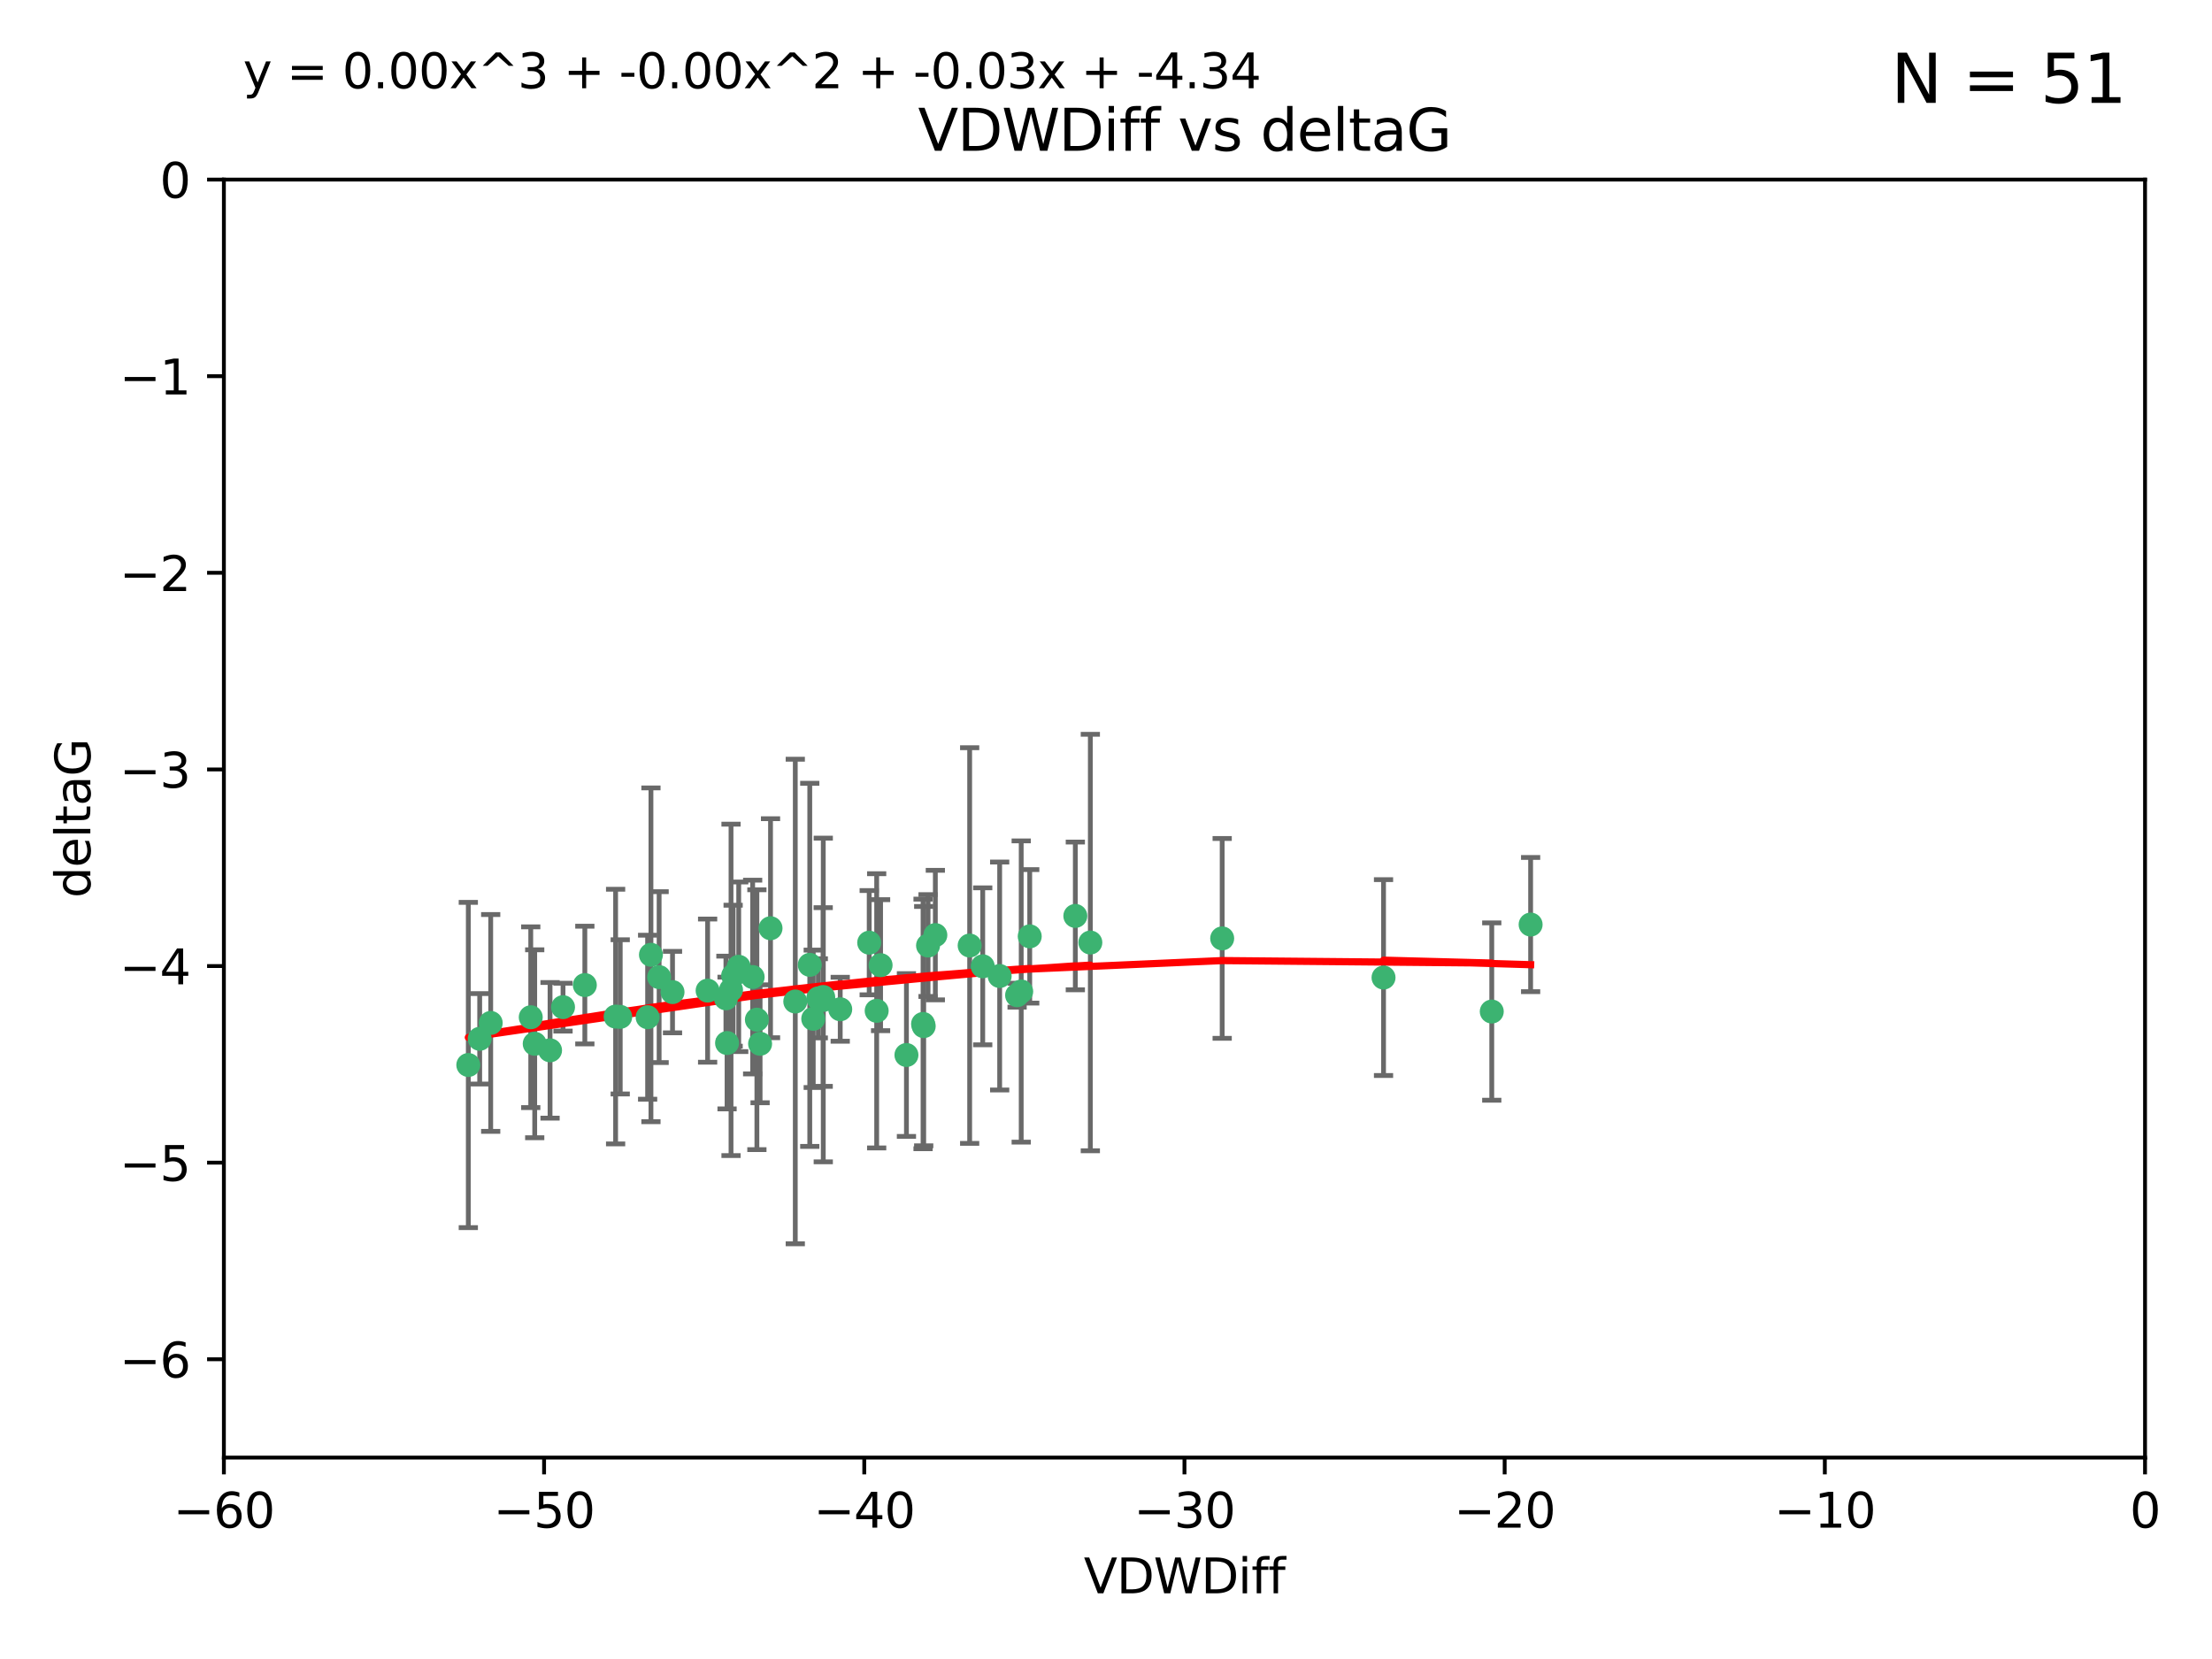 <?xml version="1.0" encoding="utf-8" standalone="no"?>
<!DOCTYPE svg PUBLIC "-//W3C//DTD SVG 1.1//EN"
  "http://www.w3.org/Graphics/SVG/1.1/DTD/svg11.dtd">
<svg xmlns:xlink="http://www.w3.org/1999/xlink" width="460.8pt" height="345.6pt" viewBox="0 0 460.8 345.6" xmlns="http://www.w3.org/2000/svg" version="1.1">
 <defs>
  <style type="text/css">*{stroke-linejoin: round; stroke-linecap: butt}</style>
 </defs>
 <g id="figure_1">
  <g id="patch_1">
   <path d="M 0 345.6 
L 460.8 345.6 
L 460.8 0 
L 0 0 
z
" style="fill: #ffffff"/>
  </g>
  <g id="axes_1">
   <g id="patch_2">
    <path d="M 46.64 303.64 
L 446.85 303.64 
L 446.85 37.411 
L 46.64 37.411 
z
" style="fill: #ffffff"/>
   </g>
   <g id="PathCollection_1">
    <defs>
     <path id="mfa8d3950be" d="M 0 1.118 
C 0.297 1.118 0.581 1 0.791 0.791 
C 1 0.581 1.118 0.297 1.118 0 
C 1.118 -0.297 1 -0.581 0.791 -0.791 
C 0.581 -1 0.297 -1.118 0 -1.118 
C -0.297 -1.118 -0.581 -1 -0.791 -0.791 
C -1 -0.581 -1.118 -0.297 -1.118 0 
C -1.118 0.297 -1 0.581 -0.791 0.791 
C -0.581 1 -0.297 1.118 0 1.118 
z
" style="stroke: #3cb371"/>
    </defs>
    <g clip-path="url(#p6a296a31dc)">
     <use xlink:href="#mfa8d3950be" x="151.221" y="207.972" style="fill: #3cb371; stroke: #3cb371"/>
     <use xlink:href="#mfa8d3950be" x="111.391" y="217.436" style="fill: #3cb371; stroke: #3cb371"/>
     <use xlink:href="#mfa8d3950be" x="128.243" y="211.772" style="fill: #3cb371; stroke: #3cb371"/>
     <use xlink:href="#mfa8d3950be" x="153.89" y="201.399" style="fill: #3cb371; stroke: #3cb371"/>
     <use xlink:href="#mfa8d3950be" x="147.41" y="206.364" style="fill: #3cb371; stroke: #3cb371"/>
     <use xlink:href="#mfa8d3950be" x="102.222" y="213.097" style="fill: #3cb371; stroke: #3cb371"/>
     <use xlink:href="#mfa8d3950be" x="170.466" y="207.972" style="fill: #3cb371; stroke: #3cb371"/>
     <use xlink:href="#mfa8d3950be" x="97.557" y="221.858" style="fill: #3cb371; stroke: #3cb371"/>
     <use xlink:href="#mfa8d3950be" x="99.927" y="216.404" style="fill: #3cb371; stroke: #3cb371"/>
     <use xlink:href="#mfa8d3950be" x="152.724" y="203.252" style="fill: #3cb371; stroke: #3cb371"/>
     <use xlink:href="#mfa8d3950be" x="151.46" y="217.281" style="fill: #3cb371; stroke: #3cb371"/>
     <use xlink:href="#mfa8d3950be" x="129.205" y="211.828" style="fill: #3cb371; stroke: #3cb371"/>
     <use xlink:href="#mfa8d3950be" x="114.586" y="218.801" style="fill: #3cb371; stroke: #3cb371"/>
     <use xlink:href="#mfa8d3950be" x="160.515" y="193.367" style="fill: #3cb371; stroke: #3cb371"/>
     <use xlink:href="#mfa8d3950be" x="181.071" y="196.378" style="fill: #3cb371; stroke: #3cb371"/>
     <use xlink:href="#mfa8d3950be" x="165.672" y="208.632" style="fill: #3cb371; stroke: #3cb371"/>
     <use xlink:href="#mfa8d3950be" x="140.098" y="206.672" style="fill: #3cb371; stroke: #3cb371"/>
     <use xlink:href="#mfa8d3950be" x="135.605" y="198.902" style="fill: #3cb371; stroke: #3cb371"/>
     <use xlink:href="#mfa8d3950be" x="110.566" y="211.907" style="fill: #3cb371; stroke: #3cb371"/>
     <use xlink:href="#mfa8d3950be" x="171.486" y="207.693" style="fill: #3cb371; stroke: #3cb371"/>
     <use xlink:href="#mfa8d3950be" x="192.29" y="213.307" style="fill: #3cb371; stroke: #3cb371"/>
     <use xlink:href="#mfa8d3950be" x="134.911" y="211.905" style="fill: #3cb371; stroke: #3cb371"/>
     <use xlink:href="#mfa8d3950be" x="182.627" y="210.572" style="fill: #3cb371; stroke: #3cb371"/>
     <use xlink:href="#mfa8d3950be" x="156.79" y="203.534" style="fill: #3cb371; stroke: #3cb371"/>
     <use xlink:href="#mfa8d3950be" x="171.502" y="208.315" style="fill: #3cb371; stroke: #3cb371"/>
     <use xlink:href="#mfa8d3950be" x="168.689" y="200.996" style="fill: #3cb371; stroke: #3cb371"/>
     <use xlink:href="#mfa8d3950be" x="175.035" y="210.246" style="fill: #3cb371; stroke: #3cb371"/>
     <use xlink:href="#mfa8d3950be" x="121.832" y="205.208" style="fill: #3cb371; stroke: #3cb371"/>
     <use xlink:href="#mfa8d3950be" x="169.413" y="212.234" style="fill: #3cb371; stroke: #3cb371"/>
     <use xlink:href="#mfa8d3950be" x="157.674" y="212.42" style="fill: #3cb371; stroke: #3cb371"/>
     <use xlink:href="#mfa8d3950be" x="117.288" y="209.81" style="fill: #3cb371; stroke: #3cb371"/>
     <use xlink:href="#mfa8d3950be" x="137.308" y="203.551" style="fill: #3cb371; stroke: #3cb371"/>
     <use xlink:href="#mfa8d3950be" x="158.341" y="217.439" style="fill: #3cb371; stroke: #3cb371"/>
     <use xlink:href="#mfa8d3950be" x="214.511" y="195.061" style="fill: #3cb371; stroke: #3cb371"/>
     <use xlink:href="#mfa8d3950be" x="212.736" y="206.547" style="fill: #3cb371; stroke: #3cb371"/>
     <use xlink:href="#mfa8d3950be" x="192.425" y="213.762" style="fill: #3cb371; stroke: #3cb371"/>
     <use xlink:href="#mfa8d3950be" x="211.88" y="207.32" style="fill: #3cb371; stroke: #3cb371"/>
     <use xlink:href="#mfa8d3950be" x="152.286" y="206.209" style="fill: #3cb371; stroke: #3cb371"/>
     <use xlink:href="#mfa8d3950be" x="188.828" y="219.778" style="fill: #3cb371; stroke: #3cb371"/>
     <use xlink:href="#mfa8d3950be" x="224.011" y="190.805" style="fill: #3cb371; stroke: #3cb371"/>
     <use xlink:href="#mfa8d3950be" x="193.329" y="196.974" style="fill: #3cb371; stroke: #3cb371"/>
     <use xlink:href="#mfa8d3950be" x="204.72" y="201.301" style="fill: #3cb371; stroke: #3cb371"/>
     <use xlink:href="#mfa8d3950be" x="183.443" y="201.063" style="fill: #3cb371; stroke: #3cb371"/>
     <use xlink:href="#mfa8d3950be" x="201.998" y="196.973" style="fill: #3cb371; stroke: #3cb371"/>
     <use xlink:href="#mfa8d3950be" x="227.137" y="196.347" style="fill: #3cb371; stroke: #3cb371"/>
     <use xlink:href="#mfa8d3950be" x="194.849" y="194.795" style="fill: #3cb371; stroke: #3cb371"/>
     <use xlink:href="#mfa8d3950be" x="208.249" y="203.323" style="fill: #3cb371; stroke: #3cb371"/>
     <use xlink:href="#mfa8d3950be" x="254.602" y="195.485" style="fill: #3cb371; stroke: #3cb371"/>
     <use xlink:href="#mfa8d3950be" x="310.762" y="210.723" style="fill: #3cb371; stroke: #3cb371"/>
     <use xlink:href="#mfa8d3950be" x="288.215" y="203.645" style="fill: #3cb371; stroke: #3cb371"/>
     <use xlink:href="#mfa8d3950be" x="318.857" y="192.602" style="fill: #3cb371; stroke: #3cb371"/>
    </g>
   </g>
   <g id="matplotlib.axis_1">
    <g id="xtick_1">
     <g id="line2d_1">
      <defs>
       <path id="mbd0f157f47" d="M 0 0 
L 0 3.5 
" style="stroke: #000000; stroke-width: 0.8"/>
      </defs>
      <g>
       <use xlink:href="#mbd0f157f47" x="46.64" y="303.64" style="stroke: #000000; stroke-width: 0.8"/>
      </g>
     </g>
     <g id="text_1">
      <!-- −60 -->
      <g transform="translate(36.088 318.238)scale(0.1 -0.1)">
       <defs>
        <path id="DejaVuSans-2212" d="M 678 2272 
L 4684 2272 
L 4684 1741 
L 678 1741 
L 678 2272 
z
" transform="scale(0.016)"/>
        <path id="DejaVuSans-36" d="M 2113 2584 
Q 1688 2584 1439 2293 
Q 1191 2003 1191 1497 
Q 1191 994 1439 701 
Q 1688 409 2113 409 
Q 2538 409 2786 701 
Q 3034 994 3034 1497 
Q 3034 2003 2786 2293 
Q 2538 2584 2113 2584 
z
M 3366 4563 
L 3366 3988 
Q 3128 4100 2886 4159 
Q 2644 4219 2406 4219 
Q 1781 4219 1451 3797 
Q 1122 3375 1075 2522 
Q 1259 2794 1537 2939 
Q 1816 3084 2150 3084 
Q 2853 3084 3261 2657 
Q 3669 2231 3669 1497 
Q 3669 778 3244 343 
Q 2819 -91 2113 -91 
Q 1303 -91 875 529 
Q 447 1150 447 2328 
Q 447 3434 972 4092 
Q 1497 4750 2381 4750 
Q 2619 4750 2861 4703 
Q 3103 4656 3366 4563 
z
" transform="scale(0.016)"/>
        <path id="DejaVuSans-30" d="M 2034 4250 
Q 1547 4250 1301 3770 
Q 1056 3291 1056 2328 
Q 1056 1369 1301 889 
Q 1547 409 2034 409 
Q 2525 409 2770 889 
Q 3016 1369 3016 2328 
Q 3016 3291 2770 3770 
Q 2525 4250 2034 4250 
z
M 2034 4750 
Q 2819 4750 3233 4129 
Q 3647 3509 3647 2328 
Q 3647 1150 3233 529 
Q 2819 -91 2034 -91 
Q 1250 -91 836 529 
Q 422 1150 422 2328 
Q 422 3509 836 4129 
Q 1250 4750 2034 4750 
z
" transform="scale(0.016)"/>
       </defs>
       <use xlink:href="#DejaVuSans-2212"/>
       <use xlink:href="#DejaVuSans-36" x="83.789"/>
       <use xlink:href="#DejaVuSans-30" x="147.412"/>
      </g>
     </g>
    </g>
    <g id="xtick_2">
     <g id="line2d_2">
      <g>
       <use xlink:href="#mbd0f157f47" x="113.342" y="303.64" style="stroke: #000000; stroke-width: 0.8"/>
      </g>
     </g>
     <g id="text_2">
      <!-- −50 -->
      <g transform="translate(102.789 318.238)scale(0.1 -0.1)">
       <defs>
        <path id="DejaVuSans-35" d="M 691 4666 
L 3169 4666 
L 3169 4134 
L 1269 4134 
L 1269 2991 
Q 1406 3038 1543 3061 
Q 1681 3084 1819 3084 
Q 2600 3084 3056 2656 
Q 3513 2228 3513 1497 
Q 3513 744 3044 326 
Q 2575 -91 1722 -91 
Q 1428 -91 1123 -41 
Q 819 9 494 109 
L 494 744 
Q 775 591 1075 516 
Q 1375 441 1709 441 
Q 2250 441 2565 725 
Q 2881 1009 2881 1497 
Q 2881 1984 2565 2268 
Q 2250 2553 1709 2553 
Q 1456 2553 1204 2497 
Q 953 2441 691 2322 
L 691 4666 
z
" transform="scale(0.016)"/>
       </defs>
       <use xlink:href="#DejaVuSans-2212"/>
       <use xlink:href="#DejaVuSans-35" x="83.789"/>
       <use xlink:href="#DejaVuSans-30" x="147.412"/>
      </g>
     </g>
    </g>
    <g id="xtick_3">
     <g id="line2d_3">
      <g>
       <use xlink:href="#mbd0f157f47" x="180.043" y="303.64" style="stroke: #000000; stroke-width: 0.8"/>
      </g>
     </g>
     <g id="text_3">
      <!-- −40 -->
      <g transform="translate(169.491 318.238)scale(0.1 -0.1)">
       <defs>
        <path id="DejaVuSans-34" d="M 2419 4116 
L 825 1625 
L 2419 1625 
L 2419 4116 
z
M 2253 4666 
L 3047 4666 
L 3047 1625 
L 3713 1625 
L 3713 1100 
L 3047 1100 
L 3047 0 
L 2419 0 
L 2419 1100 
L 313 1100 
L 313 1709 
L 2253 4666 
z
" transform="scale(0.016)"/>
       </defs>
       <use xlink:href="#DejaVuSans-2212"/>
       <use xlink:href="#DejaVuSans-34" x="83.789"/>
       <use xlink:href="#DejaVuSans-30" x="147.412"/>
      </g>
     </g>
    </g>
    <g id="xtick_4">
     <g id="line2d_4">
      <g>
       <use xlink:href="#mbd0f157f47" x="246.745" y="303.64" style="stroke: #000000; stroke-width: 0.8"/>
      </g>
     </g>
     <g id="text_4">
      <!-- −30 -->
      <g transform="translate(236.193 318.238)scale(0.1 -0.1)">
       <defs>
        <path id="DejaVuSans-33" d="M 2597 2516 
Q 3050 2419 3304 2112 
Q 3559 1806 3559 1356 
Q 3559 666 3084 287 
Q 2609 -91 1734 -91 
Q 1441 -91 1130 -33 
Q 819 25 488 141 
L 488 750 
Q 750 597 1062 519 
Q 1375 441 1716 441 
Q 2309 441 2620 675 
Q 2931 909 2931 1356 
Q 2931 1769 2642 2001 
Q 2353 2234 1838 2234 
L 1294 2234 
L 1294 2753 
L 1863 2753 
Q 2328 2753 2575 2939 
Q 2822 3125 2822 3475 
Q 2822 3834 2567 4026 
Q 2313 4219 1838 4219 
Q 1578 4219 1281 4162 
Q 984 4106 628 3988 
L 628 4550 
Q 988 4650 1302 4700 
Q 1616 4750 1894 4750 
Q 2613 4750 3031 4423 
Q 3450 4097 3450 3541 
Q 3450 3153 3228 2886 
Q 3006 2619 2597 2516 
z
" transform="scale(0.016)"/>
       </defs>
       <use xlink:href="#DejaVuSans-2212"/>
       <use xlink:href="#DejaVuSans-33" x="83.789"/>
       <use xlink:href="#DejaVuSans-30" x="147.412"/>
      </g>
     </g>
    </g>
    <g id="xtick_5">
     <g id="line2d_5">
      <g>
       <use xlink:href="#mbd0f157f47" x="313.447" y="303.64" style="stroke: #000000; stroke-width: 0.8"/>
      </g>
     </g>
     <g id="text_5">
      <!-- −20 -->
      <g transform="translate(302.894 318.238)scale(0.1 -0.1)">
       <defs>
        <path id="DejaVuSans-32" d="M 1228 531 
L 3431 531 
L 3431 0 
L 469 0 
L 469 531 
Q 828 903 1448 1529 
Q 2069 2156 2228 2338 
Q 2531 2678 2651 2914 
Q 2772 3150 2772 3378 
Q 2772 3750 2511 3984 
Q 2250 4219 1831 4219 
Q 1534 4219 1204 4116 
Q 875 4013 500 3803 
L 500 4441 
Q 881 4594 1212 4672 
Q 1544 4750 1819 4750 
Q 2544 4750 2975 4387 
Q 3406 4025 3406 3419 
Q 3406 3131 3298 2873 
Q 3191 2616 2906 2266 
Q 2828 2175 2409 1742 
Q 1991 1309 1228 531 
z
" transform="scale(0.016)"/>
       </defs>
       <use xlink:href="#DejaVuSans-2212"/>
       <use xlink:href="#DejaVuSans-32" x="83.789"/>
       <use xlink:href="#DejaVuSans-30" x="147.412"/>
      </g>
     </g>
    </g>
    <g id="xtick_6">
     <g id="line2d_6">
      <g>
       <use xlink:href="#mbd0f157f47" x="380.148" y="303.64" style="stroke: #000000; stroke-width: 0.8"/>
      </g>
     </g>
     <g id="text_6">
      <!-- −10 -->
      <g transform="translate(369.596 318.238)scale(0.1 -0.1)">
       <defs>
        <path id="DejaVuSans-31" d="M 794 531 
L 1825 531 
L 1825 4091 
L 703 3866 
L 703 4441 
L 1819 4666 
L 2450 4666 
L 2450 531 
L 3481 531 
L 3481 0 
L 794 0 
L 794 531 
z
" transform="scale(0.016)"/>
       </defs>
       <use xlink:href="#DejaVuSans-2212"/>
       <use xlink:href="#DejaVuSans-31" x="83.789"/>
       <use xlink:href="#DejaVuSans-30" x="147.412"/>
      </g>
     </g>
    </g>
    <g id="xtick_7">
     <g id="line2d_7">
      <g>
       <use xlink:href="#mbd0f157f47" x="446.85" y="303.64" style="stroke: #000000; stroke-width: 0.8"/>
      </g>
     </g>
     <g id="text_7">
      <!-- 0 -->
      <g transform="translate(443.669 318.238)scale(0.1 -0.1)">
       <use xlink:href="#DejaVuSans-30"/>
      </g>
     </g>
    </g>
    <g id="text_8">
     <!-- VDWDiff -->
     <g transform="translate(225.772 331.917)scale(0.1 -0.1)">
      <defs>
       <path id="DejaVuSans-56" d="M 1831 0 
L 50 4666 
L 709 4666 
L 2188 738 
L 3669 4666 
L 4325 4666 
L 2547 0 
L 1831 0 
z
" transform="scale(0.016)"/>
       <path id="DejaVuSans-44" d="M 1259 4147 
L 1259 519 
L 2022 519 
Q 2988 519 3436 956 
Q 3884 1394 3884 2338 
Q 3884 3275 3436 3711 
Q 2988 4147 2022 4147 
L 1259 4147 
z
M 628 4666 
L 1925 4666 
Q 3281 4666 3915 4102 
Q 4550 3538 4550 2338 
Q 4550 1131 3912 565 
Q 3275 0 1925 0 
L 628 0 
L 628 4666 
z
" transform="scale(0.016)"/>
       <path id="DejaVuSans-57" d="M 213 4666 
L 850 4666 
L 1831 722 
L 2809 4666 
L 3519 4666 
L 4500 722 
L 5478 4666 
L 6119 4666 
L 4947 0 
L 4153 0 
L 3169 4050 
L 2175 0 
L 1381 0 
L 213 4666 
z
" transform="scale(0.016)"/>
       <path id="DejaVuSans-69" d="M 603 3500 
L 1178 3500 
L 1178 0 
L 603 0 
L 603 3500 
z
M 603 4863 
L 1178 4863 
L 1178 4134 
L 603 4134 
L 603 4863 
z
" transform="scale(0.016)"/>
       <path id="DejaVuSans-66" d="M 2375 4863 
L 2375 4384 
L 1825 4384 
Q 1516 4384 1395 4259 
Q 1275 4134 1275 3809 
L 1275 3500 
L 2222 3500 
L 2222 3053 
L 1275 3053 
L 1275 0 
L 697 0 
L 697 3053 
L 147 3053 
L 147 3500 
L 697 3500 
L 697 3744 
Q 697 4328 969 4595 
Q 1241 4863 1831 4863 
L 2375 4863 
z
" transform="scale(0.016)"/>
      </defs>
      <use xlink:href="#DejaVuSans-56"/>
      <use xlink:href="#DejaVuSans-44" x="68.408"/>
      <use xlink:href="#DejaVuSans-57" x="145.41"/>
      <use xlink:href="#DejaVuSans-44" x="244.287"/>
      <use xlink:href="#DejaVuSans-69" x="321.289"/>
      <use xlink:href="#DejaVuSans-66" x="349.072"/>
      <use xlink:href="#DejaVuSans-66" x="384.277"/>
     </g>
    </g>
   </g>
   <g id="matplotlib.axis_2">
    <g id="ytick_1">
     <g id="line2d_8">
      <defs>
       <path id="ma95d5c3e36" d="M 0 0 
L -3.5 0 
" style="stroke: #000000; stroke-width: 0.8"/>
      </defs>
      <g>
       <use xlink:href="#ma95d5c3e36" x="46.64" y="283.161" style="stroke: #000000; stroke-width: 0.8"/>
      </g>
     </g>
     <g id="text_9">
      <!-- −6 -->
      <g transform="translate(24.898 286.96)scale(0.1 -0.1)">
       <use xlink:href="#DejaVuSans-2212"/>
       <use xlink:href="#DejaVuSans-36" x="83.789"/>
      </g>
     </g>
    </g>
    <g id="ytick_2">
     <g id="line2d_9">
      <g>
       <use xlink:href="#ma95d5c3e36" x="46.64" y="242.203" style="stroke: #000000; stroke-width: 0.8"/>
      </g>
     </g>
     <g id="text_10">
      <!-- −5 -->
      <g transform="translate(24.898 246.002)scale(0.1 -0.1)">
       <use xlink:href="#DejaVuSans-2212"/>
       <use xlink:href="#DejaVuSans-35" x="83.789"/>
      </g>
     </g>
    </g>
    <g id="ytick_3">
     <g id="line2d_10">
      <g>
       <use xlink:href="#ma95d5c3e36" x="46.64" y="201.244" style="stroke: #000000; stroke-width: 0.8"/>
      </g>
     </g>
     <g id="text_11">
      <!-- −4 -->
      <g transform="translate(24.898 205.044)scale(0.1 -0.1)">
       <use xlink:href="#DejaVuSans-2212"/>
       <use xlink:href="#DejaVuSans-34" x="83.789"/>
      </g>
     </g>
    </g>
    <g id="ytick_4">
     <g id="line2d_11">
      <g>
       <use xlink:href="#ma95d5c3e36" x="46.64" y="160.286" style="stroke: #000000; stroke-width: 0.8"/>
      </g>
     </g>
     <g id="text_12">
      <!-- −3 -->
      <g transform="translate(24.898 164.085)scale(0.1 -0.1)">
       <use xlink:href="#DejaVuSans-2212"/>
       <use xlink:href="#DejaVuSans-33" x="83.789"/>
      </g>
     </g>
    </g>
    <g id="ytick_5">
     <g id="line2d_12">
      <g>
       <use xlink:href="#ma95d5c3e36" x="46.64" y="119.328" style="stroke: #000000; stroke-width: 0.8"/>
      </g>
     </g>
     <g id="text_13">
      <!-- −2 -->
      <g transform="translate(24.898 123.127)scale(0.1 -0.1)">
       <use xlink:href="#DejaVuSans-2212"/>
       <use xlink:href="#DejaVuSans-32" x="83.789"/>
      </g>
     </g>
    </g>
    <g id="ytick_6">
     <g id="line2d_13">
      <g>
       <use xlink:href="#ma95d5c3e36" x="46.64" y="78.369" style="stroke: #000000; stroke-width: 0.8"/>
      </g>
     </g>
     <g id="text_14">
      <!-- −1 -->
      <g transform="translate(24.898 82.169)scale(0.1 -0.1)">
       <use xlink:href="#DejaVuSans-2212"/>
       <use xlink:href="#DejaVuSans-31" x="83.789"/>
      </g>
     </g>
    </g>
    <g id="ytick_7">
     <g id="line2d_14">
      <g>
       <use xlink:href="#ma95d5c3e36" x="46.64" y="37.411" style="stroke: #000000; stroke-width: 0.8"/>
      </g>
     </g>
     <g id="text_15">
      <!-- 0 -->
      <g transform="translate(33.278 41.21)scale(0.1 -0.1)">
       <use xlink:href="#DejaVuSans-30"/>
      </g>
     </g>
    </g>
    <g id="text_16">
     <!-- deltaG -->
     <g transform="translate(18.818 187.064)rotate(-90)scale(0.1 -0.1)">
      <defs>
       <path id="DejaVuSans-64" d="M 2906 2969 
L 2906 4863 
L 3481 4863 
L 3481 0 
L 2906 0 
L 2906 525 
Q 2725 213 2448 61 
Q 2172 -91 1784 -91 
Q 1150 -91 751 415 
Q 353 922 353 1747 
Q 353 2572 751 3078 
Q 1150 3584 1784 3584 
Q 2172 3584 2448 3432 
Q 2725 3281 2906 2969 
z
M 947 1747 
Q 947 1113 1208 752 
Q 1469 391 1925 391 
Q 2381 391 2643 752 
Q 2906 1113 2906 1747 
Q 2906 2381 2643 2742 
Q 2381 3103 1925 3103 
Q 1469 3103 1208 2742 
Q 947 2381 947 1747 
z
" transform="scale(0.016)"/>
       <path id="DejaVuSans-65" d="M 3597 1894 
L 3597 1613 
L 953 1613 
Q 991 1019 1311 708 
Q 1631 397 2203 397 
Q 2534 397 2845 478 
Q 3156 559 3463 722 
L 3463 178 
Q 3153 47 2828 -22 
Q 2503 -91 2169 -91 
Q 1331 -91 842 396 
Q 353 884 353 1716 
Q 353 2575 817 3079 
Q 1281 3584 2069 3584 
Q 2775 3584 3186 3129 
Q 3597 2675 3597 1894 
z
M 3022 2063 
Q 3016 2534 2758 2815 
Q 2500 3097 2075 3097 
Q 1594 3097 1305 2825 
Q 1016 2553 972 2059 
L 3022 2063 
z
" transform="scale(0.016)"/>
       <path id="DejaVuSans-6c" d="M 603 4863 
L 1178 4863 
L 1178 0 
L 603 0 
L 603 4863 
z
" transform="scale(0.016)"/>
       <path id="DejaVuSans-74" d="M 1172 4494 
L 1172 3500 
L 2356 3500 
L 2356 3053 
L 1172 3053 
L 1172 1153 
Q 1172 725 1289 603 
Q 1406 481 1766 481 
L 2356 481 
L 2356 0 
L 1766 0 
Q 1100 0 847 248 
Q 594 497 594 1153 
L 594 3053 
L 172 3053 
L 172 3500 
L 594 3500 
L 594 4494 
L 1172 4494 
z
" transform="scale(0.016)"/>
       <path id="DejaVuSans-61" d="M 2194 1759 
Q 1497 1759 1228 1600 
Q 959 1441 959 1056 
Q 959 750 1161 570 
Q 1363 391 1709 391 
Q 2188 391 2477 730 
Q 2766 1069 2766 1631 
L 2766 1759 
L 2194 1759 
z
M 3341 1997 
L 3341 0 
L 2766 0 
L 2766 531 
Q 2569 213 2275 61 
Q 1981 -91 1556 -91 
Q 1019 -91 701 211 
Q 384 513 384 1019 
Q 384 1609 779 1909 
Q 1175 2209 1959 2209 
L 2766 2209 
L 2766 2266 
Q 2766 2663 2505 2880 
Q 2244 3097 1772 3097 
Q 1472 3097 1187 3025 
Q 903 2953 641 2809 
L 641 3341 
Q 956 3463 1253 3523 
Q 1550 3584 1831 3584 
Q 2591 3584 2966 3190 
Q 3341 2797 3341 1997 
z
" transform="scale(0.016)"/>
       <path id="DejaVuSans-47" d="M 3809 666 
L 3809 1919 
L 2778 1919 
L 2778 2438 
L 4434 2438 
L 4434 434 
Q 4069 175 3628 42 
Q 3188 -91 2688 -91 
Q 1594 -91 976 548 
Q 359 1188 359 2328 
Q 359 3472 976 4111 
Q 1594 4750 2688 4750 
Q 3144 4750 3555 4637 
Q 3966 4525 4313 4306 
L 4313 3634 
Q 3963 3931 3569 4081 
Q 3175 4231 2741 4231 
Q 1884 4231 1454 3753 
Q 1025 3275 1025 2328 
Q 1025 1384 1454 906 
Q 1884 428 2741 428 
Q 3075 428 3337 486 
Q 3600 544 3809 666 
z
" transform="scale(0.016)"/>
      </defs>
      <use xlink:href="#DejaVuSans-64"/>
      <use xlink:href="#DejaVuSans-65" x="63.477"/>
      <use xlink:href="#DejaVuSans-6c" x="125"/>
      <use xlink:href="#DejaVuSans-74" x="152.783"/>
      <use xlink:href="#DejaVuSans-61" x="191.992"/>
      <use xlink:href="#DejaVuSans-47" x="253.271"/>
     </g>
    </g>
   </g>
   <g id="LineCollection_1">
    <path d="M 151.221 216.765 
L 151.221 199.179 
" clip-path="url(#p6a296a31dc)" style="fill: none; stroke: #696969"/>
    <path d="M 111.391 237.01 
L 111.391 197.863 
" clip-path="url(#p6a296a31dc)" style="fill: none; stroke: #696969"/>
    <path d="M 128.243 238.296 
L 128.243 185.249 
" clip-path="url(#p6a296a31dc)" style="fill: none; stroke: #696969"/>
    <path d="M 153.89 219.064 
L 153.89 183.734 
" clip-path="url(#p6a296a31dc)" style="fill: none; stroke: #696969"/>
    <path d="M 147.41 221.276 
L 147.41 191.451 
" clip-path="url(#p6a296a31dc)" style="fill: none; stroke: #696969"/>
    <path d="M 102.222 235.683 
L 102.222 190.512 
" clip-path="url(#p6a296a31dc)" style="fill: none; stroke: #696969"/>
    <path d="M 170.466 216.217 
L 170.466 199.726 
" clip-path="url(#p6a296a31dc)" style="fill: none; stroke: #696969"/>
    <path d="M 97.557 255.736 
L 97.557 187.981 
" clip-path="url(#p6a296a31dc)" style="fill: none; stroke: #696969"/>
    <path d="M 99.927 225.821 
L 99.927 206.987 
" clip-path="url(#p6a296a31dc)" style="fill: none; stroke: #696969"/>
    <path d="M 152.724 217.932 
L 152.724 188.572 
" clip-path="url(#p6a296a31dc)" style="fill: none; stroke: #696969"/>
    <path d="M 151.46 231.003 
L 151.46 203.56 
" clip-path="url(#p6a296a31dc)" style="fill: none; stroke: #696969"/>
    <path d="M 129.205 227.894 
L 129.205 195.763 
" clip-path="url(#p6a296a31dc)" style="fill: none; stroke: #696969"/>
    <path d="M 114.586 232.93 
L 114.586 204.672 
" clip-path="url(#p6a296a31dc)" style="fill: none; stroke: #696969"/>
    <path d="M 160.515 216.18 
L 160.515 170.554 
" clip-path="url(#p6a296a31dc)" style="fill: none; stroke: #696969"/>
    <path d="M 181.071 207.236 
L 181.071 185.52 
" clip-path="url(#p6a296a31dc)" style="fill: none; stroke: #696969"/>
    <path d="M 165.672 259.106 
L 165.672 158.159 
" clip-path="url(#p6a296a31dc)" style="fill: none; stroke: #696969"/>
    <path d="M 140.098 215.156 
L 140.098 198.189 
" clip-path="url(#p6a296a31dc)" style="fill: none; stroke: #696969"/>
    <path d="M 135.605 233.67 
L 135.605 164.134 
" clip-path="url(#p6a296a31dc)" style="fill: none; stroke: #696969"/>
    <path d="M 110.566 230.733 
L 110.566 193.081 
" clip-path="url(#p6a296a31dc)" style="fill: none; stroke: #696969"/>
    <path d="M 171.486 226.308 
L 171.486 189.078 
" clip-path="url(#p6a296a31dc)" style="fill: none; stroke: #696969"/>
    <path d="M 192.29 239.306 
L 192.29 187.307 
" clip-path="url(#p6a296a31dc)" style="fill: none; stroke: #696969"/>
    <path d="M 134.911 228.987 
L 134.911 194.824 
" clip-path="url(#p6a296a31dc)" style="fill: none; stroke: #696969"/>
    <path d="M 182.627 239.135 
L 182.627 182.008 
" clip-path="url(#p6a296a31dc)" style="fill: none; stroke: #696969"/>
    <path d="M 156.79 223.714 
L 156.79 183.354 
" clip-path="url(#p6a296a31dc)" style="fill: none; stroke: #696969"/>
    <path d="M 171.502 242.031 
L 171.502 174.599 
" clip-path="url(#p6a296a31dc)" style="fill: none; stroke: #696969"/>
    <path d="M 168.689 238.819 
L 168.689 163.173 
" clip-path="url(#p6a296a31dc)" style="fill: none; stroke: #696969"/>
    <path d="M 175.035 216.908 
L 175.035 203.585 
" clip-path="url(#p6a296a31dc)" style="fill: none; stroke: #696969"/>
    <path d="M 121.832 217.47 
L 121.832 192.947 
" clip-path="url(#p6a296a31dc)" style="fill: none; stroke: #696969"/>
    <path d="M 169.413 226.546 
L 169.413 197.923 
" clip-path="url(#p6a296a31dc)" style="fill: none; stroke: #696969"/>
    <path d="M 157.674 239.485 
L 157.674 185.356 
" clip-path="url(#p6a296a31dc)" style="fill: none; stroke: #696969"/>
    <path d="M 117.288 214.795 
L 117.288 204.824 
" clip-path="url(#p6a296a31dc)" style="fill: none; stroke: #696969"/>
    <path d="M 137.308 221.352 
L 137.308 185.75 
" clip-path="url(#p6a296a31dc)" style="fill: none; stroke: #696969"/>
    <path d="M 158.341 229.723 
L 158.341 205.154 
" clip-path="url(#p6a296a31dc)" style="fill: none; stroke: #696969"/>
    <path d="M 214.511 208.964 
L 214.511 181.157 
" clip-path="url(#p6a296a31dc)" style="fill: none; stroke: #696969"/>
    <path d="M 212.736 237.925 
L 212.736 175.169 
" clip-path="url(#p6a296a31dc)" style="fill: none; stroke: #696969"/>
    <path d="M 192.425 238.687 
L 192.425 188.837 
" clip-path="url(#p6a296a31dc)" style="fill: none; stroke: #696969"/>
    <path d="M 211.88 209.812 
L 211.88 204.828 
" clip-path="url(#p6a296a31dc)" style="fill: none; stroke: #696969"/>
    <path d="M 152.286 240.727 
L 152.286 171.69 
" clip-path="url(#p6a296a31dc)" style="fill: none; stroke: #696969"/>
    <path d="M 188.828 236.737 
L 188.828 202.819 
" clip-path="url(#p6a296a31dc)" style="fill: none; stroke: #696969"/>
    <path d="M 224.011 206.194 
L 224.011 175.416 
" clip-path="url(#p6a296a31dc)" style="fill: none; stroke: #696969"/>
    <path d="M 193.329 207.582 
L 193.329 186.367 
" clip-path="url(#p6a296a31dc)" style="fill: none; stroke: #696969"/>
    <path d="M 204.72 217.65 
L 204.72 184.951 
" clip-path="url(#p6a296a31dc)" style="fill: none; stroke: #696969"/>
    <path d="M 183.443 214.71 
L 183.443 187.416 
" clip-path="url(#p6a296a31dc)" style="fill: none; stroke: #696969"/>
    <path d="M 201.998 238.185 
L 201.998 155.761 
" clip-path="url(#p6a296a31dc)" style="fill: none; stroke: #696969"/>
    <path d="M 227.137 239.727 
L 227.137 152.966 
" clip-path="url(#p6a296a31dc)" style="fill: none; stroke: #696969"/>
    <path d="M 194.849 208.286 
L 194.849 181.304 
" clip-path="url(#p6a296a31dc)" style="fill: none; stroke: #696969"/>
    <path d="M 208.249 227.067 
L 208.249 179.579 
" clip-path="url(#p6a296a31dc)" style="fill: none; stroke: #696969"/>
    <path d="M 254.602 216.296 
L 254.602 174.675 
" clip-path="url(#p6a296a31dc)" style="fill: none; stroke: #696969"/>
    <path d="M 310.762 229.196 
L 310.762 192.25 
" clip-path="url(#p6a296a31dc)" style="fill: none; stroke: #696969"/>
    <path d="M 288.215 224.047 
L 288.215 183.243 
" clip-path="url(#p6a296a31dc)" style="fill: none; stroke: #696969"/>
    <path d="M 318.857 206.581 
L 318.857 178.623 
" clip-path="url(#p6a296a31dc)" style="fill: none; stroke: #696969"/>
   </g>
   <g id="line2d_15">
    <defs>
     <path id="ma81125ae6e" d="M 2 0 
L -2 -0 
" style="stroke: #696969"/>
    </defs>
    <g clip-path="url(#p6a296a31dc)">
     <use xlink:href="#ma81125ae6e" x="151.221" y="216.765" style="fill: #696969; stroke: #696969"/>
     <use xlink:href="#ma81125ae6e" x="111.391" y="237.01" style="fill: #696969; stroke: #696969"/>
     <use xlink:href="#ma81125ae6e" x="128.243" y="238.296" style="fill: #696969; stroke: #696969"/>
     <use xlink:href="#ma81125ae6e" x="153.89" y="219.064" style="fill: #696969; stroke: #696969"/>
     <use xlink:href="#ma81125ae6e" x="147.41" y="221.276" style="fill: #696969; stroke: #696969"/>
     <use xlink:href="#ma81125ae6e" x="102.222" y="235.683" style="fill: #696969; stroke: #696969"/>
     <use xlink:href="#ma81125ae6e" x="170.466" y="216.217" style="fill: #696969; stroke: #696969"/>
     <use xlink:href="#ma81125ae6e" x="97.557" y="255.736" style="fill: #696969; stroke: #696969"/>
     <use xlink:href="#ma81125ae6e" x="99.927" y="225.821" style="fill: #696969; stroke: #696969"/>
     <use xlink:href="#ma81125ae6e" x="152.724" y="217.932" style="fill: #696969; stroke: #696969"/>
     <use xlink:href="#ma81125ae6e" x="151.46" y="231.003" style="fill: #696969; stroke: #696969"/>
     <use xlink:href="#ma81125ae6e" x="129.205" y="227.894" style="fill: #696969; stroke: #696969"/>
     <use xlink:href="#ma81125ae6e" x="114.586" y="232.93" style="fill: #696969; stroke: #696969"/>
     <use xlink:href="#ma81125ae6e" x="160.515" y="216.18" style="fill: #696969; stroke: #696969"/>
     <use xlink:href="#ma81125ae6e" x="181.071" y="207.236" style="fill: #696969; stroke: #696969"/>
     <use xlink:href="#ma81125ae6e" x="165.672" y="259.106" style="fill: #696969; stroke: #696969"/>
     <use xlink:href="#ma81125ae6e" x="140.098" y="215.156" style="fill: #696969; stroke: #696969"/>
     <use xlink:href="#ma81125ae6e" x="135.605" y="233.67" style="fill: #696969; stroke: #696969"/>
     <use xlink:href="#ma81125ae6e" x="110.566" y="230.733" style="fill: #696969; stroke: #696969"/>
     <use xlink:href="#ma81125ae6e" x="171.486" y="226.308" style="fill: #696969; stroke: #696969"/>
     <use xlink:href="#ma81125ae6e" x="192.29" y="239.306" style="fill: #696969; stroke: #696969"/>
     <use xlink:href="#ma81125ae6e" x="134.911" y="228.987" style="fill: #696969; stroke: #696969"/>
     <use xlink:href="#ma81125ae6e" x="182.627" y="239.135" style="fill: #696969; stroke: #696969"/>
     <use xlink:href="#ma81125ae6e" x="156.79" y="223.714" style="fill: #696969; stroke: #696969"/>
     <use xlink:href="#ma81125ae6e" x="171.502" y="242.031" style="fill: #696969; stroke: #696969"/>
     <use xlink:href="#ma81125ae6e" x="168.689" y="238.819" style="fill: #696969; stroke: #696969"/>
     <use xlink:href="#ma81125ae6e" x="175.035" y="216.908" style="fill: #696969; stroke: #696969"/>
     <use xlink:href="#ma81125ae6e" x="121.832" y="217.47" style="fill: #696969; stroke: #696969"/>
     <use xlink:href="#ma81125ae6e" x="169.413" y="226.546" style="fill: #696969; stroke: #696969"/>
     <use xlink:href="#ma81125ae6e" x="157.674" y="239.485" style="fill: #696969; stroke: #696969"/>
     <use xlink:href="#ma81125ae6e" x="117.288" y="214.795" style="fill: #696969; stroke: #696969"/>
     <use xlink:href="#ma81125ae6e" x="137.308" y="221.352" style="fill: #696969; stroke: #696969"/>
     <use xlink:href="#ma81125ae6e" x="158.341" y="229.723" style="fill: #696969; stroke: #696969"/>
     <use xlink:href="#ma81125ae6e" x="214.511" y="208.964" style="fill: #696969; stroke: #696969"/>
     <use xlink:href="#ma81125ae6e" x="212.736" y="237.925" style="fill: #696969; stroke: #696969"/>
     <use xlink:href="#ma81125ae6e" x="192.425" y="238.687" style="fill: #696969; stroke: #696969"/>
     <use xlink:href="#ma81125ae6e" x="211.88" y="209.812" style="fill: #696969; stroke: #696969"/>
     <use xlink:href="#ma81125ae6e" x="152.286" y="240.727" style="fill: #696969; stroke: #696969"/>
     <use xlink:href="#ma81125ae6e" x="188.828" y="236.737" style="fill: #696969; stroke: #696969"/>
     <use xlink:href="#ma81125ae6e" x="224.011" y="206.194" style="fill: #696969; stroke: #696969"/>
     <use xlink:href="#ma81125ae6e" x="193.329" y="207.582" style="fill: #696969; stroke: #696969"/>
     <use xlink:href="#ma81125ae6e" x="204.72" y="217.65" style="fill: #696969; stroke: #696969"/>
     <use xlink:href="#ma81125ae6e" x="183.443" y="214.71" style="fill: #696969; stroke: #696969"/>
     <use xlink:href="#ma81125ae6e" x="201.998" y="238.185" style="fill: #696969; stroke: #696969"/>
     <use xlink:href="#ma81125ae6e" x="227.137" y="239.727" style="fill: #696969; stroke: #696969"/>
     <use xlink:href="#ma81125ae6e" x="194.849" y="208.286" style="fill: #696969; stroke: #696969"/>
     <use xlink:href="#ma81125ae6e" x="208.249" y="227.067" style="fill: #696969; stroke: #696969"/>
     <use xlink:href="#ma81125ae6e" x="254.602" y="216.296" style="fill: #696969; stroke: #696969"/>
     <use xlink:href="#ma81125ae6e" x="310.762" y="229.196" style="fill: #696969; stroke: #696969"/>
     <use xlink:href="#ma81125ae6e" x="288.215" y="224.047" style="fill: #696969; stroke: #696969"/>
     <use xlink:href="#ma81125ae6e" x="318.857" y="206.581" style="fill: #696969; stroke: #696969"/>
    </g>
   </g>
   <g id="line2d_16">
    <g clip-path="url(#p6a296a31dc)">
     <use xlink:href="#ma81125ae6e" x="151.221" y="199.179" style="fill: #696969; stroke: #696969"/>
     <use xlink:href="#ma81125ae6e" x="111.391" y="197.863" style="fill: #696969; stroke: #696969"/>
     <use xlink:href="#ma81125ae6e" x="128.243" y="185.249" style="fill: #696969; stroke: #696969"/>
     <use xlink:href="#ma81125ae6e" x="153.89" y="183.734" style="fill: #696969; stroke: #696969"/>
     <use xlink:href="#ma81125ae6e" x="147.41" y="191.451" style="fill: #696969; stroke: #696969"/>
     <use xlink:href="#ma81125ae6e" x="102.222" y="190.512" style="fill: #696969; stroke: #696969"/>
     <use xlink:href="#ma81125ae6e" x="170.466" y="199.726" style="fill: #696969; stroke: #696969"/>
     <use xlink:href="#ma81125ae6e" x="97.557" y="187.981" style="fill: #696969; stroke: #696969"/>
     <use xlink:href="#ma81125ae6e" x="99.927" y="206.987" style="fill: #696969; stroke: #696969"/>
     <use xlink:href="#ma81125ae6e" x="152.724" y="188.572" style="fill: #696969; stroke: #696969"/>
     <use xlink:href="#ma81125ae6e" x="151.46" y="203.56" style="fill: #696969; stroke: #696969"/>
     <use xlink:href="#ma81125ae6e" x="129.205" y="195.763" style="fill: #696969; stroke: #696969"/>
     <use xlink:href="#ma81125ae6e" x="114.586" y="204.672" style="fill: #696969; stroke: #696969"/>
     <use xlink:href="#ma81125ae6e" x="160.515" y="170.554" style="fill: #696969; stroke: #696969"/>
     <use xlink:href="#ma81125ae6e" x="181.071" y="185.52" style="fill: #696969; stroke: #696969"/>
     <use xlink:href="#ma81125ae6e" x="165.672" y="158.159" style="fill: #696969; stroke: #696969"/>
     <use xlink:href="#ma81125ae6e" x="140.098" y="198.189" style="fill: #696969; stroke: #696969"/>
     <use xlink:href="#ma81125ae6e" x="135.605" y="164.134" style="fill: #696969; stroke: #696969"/>
     <use xlink:href="#ma81125ae6e" x="110.566" y="193.081" style="fill: #696969; stroke: #696969"/>
     <use xlink:href="#ma81125ae6e" x="171.486" y="189.078" style="fill: #696969; stroke: #696969"/>
     <use xlink:href="#ma81125ae6e" x="192.29" y="187.307" style="fill: #696969; stroke: #696969"/>
     <use xlink:href="#ma81125ae6e" x="134.911" y="194.824" style="fill: #696969; stroke: #696969"/>
     <use xlink:href="#ma81125ae6e" x="182.627" y="182.008" style="fill: #696969; stroke: #696969"/>
     <use xlink:href="#ma81125ae6e" x="156.79" y="183.354" style="fill: #696969; stroke: #696969"/>
     <use xlink:href="#ma81125ae6e" x="171.502" y="174.599" style="fill: #696969; stroke: #696969"/>
     <use xlink:href="#ma81125ae6e" x="168.689" y="163.173" style="fill: #696969; stroke: #696969"/>
     <use xlink:href="#ma81125ae6e" x="175.035" y="203.585" style="fill: #696969; stroke: #696969"/>
     <use xlink:href="#ma81125ae6e" x="121.832" y="192.947" style="fill: #696969; stroke: #696969"/>
     <use xlink:href="#ma81125ae6e" x="169.413" y="197.923" style="fill: #696969; stroke: #696969"/>
     <use xlink:href="#ma81125ae6e" x="157.674" y="185.356" style="fill: #696969; stroke: #696969"/>
     <use xlink:href="#ma81125ae6e" x="117.288" y="204.824" style="fill: #696969; stroke: #696969"/>
     <use xlink:href="#ma81125ae6e" x="137.308" y="185.75" style="fill: #696969; stroke: #696969"/>
     <use xlink:href="#ma81125ae6e" x="158.341" y="205.154" style="fill: #696969; stroke: #696969"/>
     <use xlink:href="#ma81125ae6e" x="214.511" y="181.157" style="fill: #696969; stroke: #696969"/>
     <use xlink:href="#ma81125ae6e" x="212.736" y="175.169" style="fill: #696969; stroke: #696969"/>
     <use xlink:href="#ma81125ae6e" x="192.425" y="188.837" style="fill: #696969; stroke: #696969"/>
     <use xlink:href="#ma81125ae6e" x="211.88" y="204.828" style="fill: #696969; stroke: #696969"/>
     <use xlink:href="#ma81125ae6e" x="152.286" y="171.69" style="fill: #696969; stroke: #696969"/>
     <use xlink:href="#ma81125ae6e" x="188.828" y="202.819" style="fill: #696969; stroke: #696969"/>
     <use xlink:href="#ma81125ae6e" x="224.011" y="175.416" style="fill: #696969; stroke: #696969"/>
     <use xlink:href="#ma81125ae6e" x="193.329" y="186.367" style="fill: #696969; stroke: #696969"/>
     <use xlink:href="#ma81125ae6e" x="204.72" y="184.951" style="fill: #696969; stroke: #696969"/>
     <use xlink:href="#ma81125ae6e" x="183.443" y="187.416" style="fill: #696969; stroke: #696969"/>
     <use xlink:href="#ma81125ae6e" x="201.998" y="155.761" style="fill: #696969; stroke: #696969"/>
     <use xlink:href="#ma81125ae6e" x="227.137" y="152.966" style="fill: #696969; stroke: #696969"/>
     <use xlink:href="#ma81125ae6e" x="194.849" y="181.304" style="fill: #696969; stroke: #696969"/>
     <use xlink:href="#ma81125ae6e" x="208.249" y="179.579" style="fill: #696969; stroke: #696969"/>
     <use xlink:href="#ma81125ae6e" x="254.602" y="174.675" style="fill: #696969; stroke: #696969"/>
     <use xlink:href="#ma81125ae6e" x="310.762" y="192.25" style="fill: #696969; stroke: #696969"/>
     <use xlink:href="#ma81125ae6e" x="288.215" y="183.243" style="fill: #696969; stroke: #696969"/>
     <use xlink:href="#ma81125ae6e" x="318.857" y="178.623" style="fill: #696969; stroke: #696969"/>
    </g>
   </g>
   <g id="line2d_17">
    <path d="M 151.221 207.743 
L 111.391 213.669 
L 128.243 210.958 
L 153.89 207.405 
L 147.41 208.238 
L 102.222 215.27 
L 170.466 205.475 
L 97.557 216.118 
L 99.927 215.684 
L 152.724 207.552 
L 151.46 207.712 
L 129.205 210.813 
L 114.586 213.133 
L 160.515 206.599 
L 181.071 204.392 
L 165.672 206.004 
L 140.098 209.23 
L 135.605 209.868 
L 110.566 213.81 
L 171.486 205.366 
L 192.29 203.374 
L 134.911 209.968 
L 182.627 204.243 
L 156.79 207.047 
L 171.502 205.364 
L 168.689 205.669 
L 175.035 204.994 
L 121.832 211.955 
L 169.413 205.59 
L 157.674 206.939 
L 117.288 212.687 
L 137.308 209.624 
L 158.341 206.859 
L 214.511 201.745 
L 212.736 201.856 
L 192.425 203.362 
L 211.88 201.911 
L 152.286 207.607 
L 188.828 203.674 
L 224.011 201.206 
L 193.329 203.286 
L 204.72 202.399 
L 183.443 204.166 
L 201.998 202.599 
L 227.137 201.049 
L 194.849 203.16 
L 208.249 202.152 
L 254.602 200.108 
L 310.762 200.623 
L 288.215 200.023 
L 318.857 200.966 
" clip-path="url(#p6a296a31dc)" style="fill: none; stroke: #ff0000; stroke-width: 1.5; stroke-linecap: square"/>
   </g>
   <g id="line2d_18">
    <defs>
     <path id="m8514a70362" d="M 0 2 
C 0.53 2 1.039 1.789 1.414 1.414 
C 1.789 1.039 2 0.53 2 0 
C 2 -0.53 1.789 -1.039 1.414 -1.414 
C 1.039 -1.789 0.53 -2 0 -2 
C -0.53 -2 -1.039 -1.789 -1.414 -1.414 
C -1.789 -1.039 -2 -0.53 -2 0 
C -2 0.53 -1.789 1.039 -1.414 1.414 
C -1.039 1.789 -0.53 2 0 2 
z
" style="stroke: #3cb371"/>
    </defs>
    <g clip-path="url(#p6a296a31dc)">
     <use xlink:href="#m8514a70362" x="151.221" y="207.972" style="fill: #3cb371; stroke: #3cb371"/>
     <use xlink:href="#m8514a70362" x="111.391" y="217.436" style="fill: #3cb371; stroke: #3cb371"/>
     <use xlink:href="#m8514a70362" x="128.243" y="211.772" style="fill: #3cb371; stroke: #3cb371"/>
     <use xlink:href="#m8514a70362" x="153.89" y="201.399" style="fill: #3cb371; stroke: #3cb371"/>
     <use xlink:href="#m8514a70362" x="147.41" y="206.364" style="fill: #3cb371; stroke: #3cb371"/>
     <use xlink:href="#m8514a70362" x="102.222" y="213.097" style="fill: #3cb371; stroke: #3cb371"/>
     <use xlink:href="#m8514a70362" x="170.466" y="207.972" style="fill: #3cb371; stroke: #3cb371"/>
     <use xlink:href="#m8514a70362" x="97.557" y="221.858" style="fill: #3cb371; stroke: #3cb371"/>
     <use xlink:href="#m8514a70362" x="99.927" y="216.404" style="fill: #3cb371; stroke: #3cb371"/>
     <use xlink:href="#m8514a70362" x="152.724" y="203.252" style="fill: #3cb371; stroke: #3cb371"/>
     <use xlink:href="#m8514a70362" x="151.46" y="217.281" style="fill: #3cb371; stroke: #3cb371"/>
     <use xlink:href="#m8514a70362" x="129.205" y="211.828" style="fill: #3cb371; stroke: #3cb371"/>
     <use xlink:href="#m8514a70362" x="114.586" y="218.801" style="fill: #3cb371; stroke: #3cb371"/>
     <use xlink:href="#m8514a70362" x="160.515" y="193.367" style="fill: #3cb371; stroke: #3cb371"/>
     <use xlink:href="#m8514a70362" x="181.071" y="196.378" style="fill: #3cb371; stroke: #3cb371"/>
     <use xlink:href="#m8514a70362" x="165.672" y="208.632" style="fill: #3cb371; stroke: #3cb371"/>
     <use xlink:href="#m8514a70362" x="140.098" y="206.672" style="fill: #3cb371; stroke: #3cb371"/>
     <use xlink:href="#m8514a70362" x="135.605" y="198.902" style="fill: #3cb371; stroke: #3cb371"/>
     <use xlink:href="#m8514a70362" x="110.566" y="211.907" style="fill: #3cb371; stroke: #3cb371"/>
     <use xlink:href="#m8514a70362" x="171.486" y="207.693" style="fill: #3cb371; stroke: #3cb371"/>
     <use xlink:href="#m8514a70362" x="192.29" y="213.307" style="fill: #3cb371; stroke: #3cb371"/>
     <use xlink:href="#m8514a70362" x="134.911" y="211.905" style="fill: #3cb371; stroke: #3cb371"/>
     <use xlink:href="#m8514a70362" x="182.627" y="210.572" style="fill: #3cb371; stroke: #3cb371"/>
     <use xlink:href="#m8514a70362" x="156.79" y="203.534" style="fill: #3cb371; stroke: #3cb371"/>
     <use xlink:href="#m8514a70362" x="171.502" y="208.315" style="fill: #3cb371; stroke: #3cb371"/>
     <use xlink:href="#m8514a70362" x="168.689" y="200.996" style="fill: #3cb371; stroke: #3cb371"/>
     <use xlink:href="#m8514a70362" x="175.035" y="210.246" style="fill: #3cb371; stroke: #3cb371"/>
     <use xlink:href="#m8514a70362" x="121.832" y="205.208" style="fill: #3cb371; stroke: #3cb371"/>
     <use xlink:href="#m8514a70362" x="169.413" y="212.234" style="fill: #3cb371; stroke: #3cb371"/>
     <use xlink:href="#m8514a70362" x="157.674" y="212.42" style="fill: #3cb371; stroke: #3cb371"/>
     <use xlink:href="#m8514a70362" x="117.288" y="209.81" style="fill: #3cb371; stroke: #3cb371"/>
     <use xlink:href="#m8514a70362" x="137.308" y="203.551" style="fill: #3cb371; stroke: #3cb371"/>
     <use xlink:href="#m8514a70362" x="158.341" y="217.439" style="fill: #3cb371; stroke: #3cb371"/>
     <use xlink:href="#m8514a70362" x="214.511" y="195.061" style="fill: #3cb371; stroke: #3cb371"/>
     <use xlink:href="#m8514a70362" x="212.736" y="206.547" style="fill: #3cb371; stroke: #3cb371"/>
     <use xlink:href="#m8514a70362" x="192.425" y="213.762" style="fill: #3cb371; stroke: #3cb371"/>
     <use xlink:href="#m8514a70362" x="211.88" y="207.32" style="fill: #3cb371; stroke: #3cb371"/>
     <use xlink:href="#m8514a70362" x="152.286" y="206.209" style="fill: #3cb371; stroke: #3cb371"/>
     <use xlink:href="#m8514a70362" x="188.828" y="219.778" style="fill: #3cb371; stroke: #3cb371"/>
     <use xlink:href="#m8514a70362" x="224.011" y="190.805" style="fill: #3cb371; stroke: #3cb371"/>
     <use xlink:href="#m8514a70362" x="193.329" y="196.974" style="fill: #3cb371; stroke: #3cb371"/>
     <use xlink:href="#m8514a70362" x="204.72" y="201.301" style="fill: #3cb371; stroke: #3cb371"/>
     <use xlink:href="#m8514a70362" x="183.443" y="201.063" style="fill: #3cb371; stroke: #3cb371"/>
     <use xlink:href="#m8514a70362" x="201.998" y="196.973" style="fill: #3cb371; stroke: #3cb371"/>
     <use xlink:href="#m8514a70362" x="227.137" y="196.347" style="fill: #3cb371; stroke: #3cb371"/>
     <use xlink:href="#m8514a70362" x="194.849" y="194.795" style="fill: #3cb371; stroke: #3cb371"/>
     <use xlink:href="#m8514a70362" x="208.249" y="203.323" style="fill: #3cb371; stroke: #3cb371"/>
     <use xlink:href="#m8514a70362" x="254.602" y="195.485" style="fill: #3cb371; stroke: #3cb371"/>
     <use xlink:href="#m8514a70362" x="310.762" y="210.723" style="fill: #3cb371; stroke: #3cb371"/>
     <use xlink:href="#m8514a70362" x="288.215" y="203.645" style="fill: #3cb371; stroke: #3cb371"/>
     <use xlink:href="#m8514a70362" x="318.857" y="192.602" style="fill: #3cb371; stroke: #3cb371"/>
    </g>
   </g>
   <g id="patch_3">
    <path d="M 46.64 303.64 
L 46.64 37.411 
" style="fill: none; stroke: #000000; stroke-width: 0.8; stroke-linejoin: miter; stroke-linecap: square"/>
   </g>
   <g id="patch_4">
    <path d="M 446.85 303.64 
L 446.85 37.411 
" style="fill: none; stroke: #000000; stroke-width: 0.8; stroke-linejoin: miter; stroke-linecap: square"/>
   </g>
   <g id="patch_5">
    <path d="M 46.64 303.64 
L 446.85 303.64 
" style="fill: none; stroke: #000000; stroke-width: 0.8; stroke-linejoin: miter; stroke-linecap: square"/>
   </g>
   <g id="patch_6">
    <path d="M 46.64 37.411 
L 446.85 37.411 
" style="fill: none; stroke: #000000; stroke-width: 0.8; stroke-linejoin: miter; stroke-linecap: square"/>
   </g>
   <g id="text_17">
    <!-- N = 51 -->
    <g transform="translate(393.929 21.426)scale(0.14 -0.14)">
     <defs>
      <path id="DejaVuSans-4e" d="M 628 4666 
L 1478 4666 
L 3547 763 
L 3547 4666 
L 4159 4666 
L 4159 0 
L 3309 0 
L 1241 3903 
L 1241 0 
L 628 0 
L 628 4666 
z
" transform="scale(0.016)"/>
      <path id="DejaVuSans-20" transform="scale(0.016)"/>
      <path id="DejaVuSans-3d" d="M 678 2906 
L 4684 2906 
L 4684 2381 
L 678 2381 
L 678 2906 
z
M 678 1631 
L 4684 1631 
L 4684 1100 
L 678 1100 
L 678 1631 
z
" transform="scale(0.016)"/>
     </defs>
     <use xlink:href="#DejaVuSans-4e"/>
     <use xlink:href="#DejaVuSans-20" x="74.805"/>
     <use xlink:href="#DejaVuSans-3d" x="106.592"/>
     <use xlink:href="#DejaVuSans-20" x="190.381"/>
     <use xlink:href="#DejaVuSans-35" x="222.168"/>
     <use xlink:href="#DejaVuSans-31" x="285.791"/>
    </g>
   </g>
   <g id="text_18">
    <!-- y = 0.00x^3 + -0.00x^2 + -0.03x + -4.34 -->
    <g transform="translate(50.642 18.387)scale(0.1 -0.1)">
     <defs>
      <path id="DejaVuSans-79" d="M 2059 -325 
Q 1816 -950 1584 -1140 
Q 1353 -1331 966 -1331 
L 506 -1331 
L 506 -850 
L 844 -850 
Q 1081 -850 1212 -737 
Q 1344 -625 1503 -206 
L 1606 56 
L 191 3500 
L 800 3500 
L 1894 763 
L 2988 3500 
L 3597 3500 
L 2059 -325 
z
" transform="scale(0.016)"/>
      <path id="DejaVuSans-2e" d="M 684 794 
L 1344 794 
L 1344 0 
L 684 0 
L 684 794 
z
" transform="scale(0.016)"/>
      <path id="DejaVuSans-78" d="M 3513 3500 
L 2247 1797 
L 3578 0 
L 2900 0 
L 1881 1375 
L 863 0 
L 184 0 
L 1544 1831 
L 300 3500 
L 978 3500 
L 1906 2253 
L 2834 3500 
L 3513 3500 
z
" transform="scale(0.016)"/>
      <path id="DejaVuSans-5e" d="M 2988 4666 
L 4684 2925 
L 4056 2925 
L 2681 4159 
L 1306 2925 
L 678 2925 
L 2375 4666 
L 2988 4666 
z
" transform="scale(0.016)"/>
      <path id="DejaVuSans-2b" d="M 2944 4013 
L 2944 2272 
L 4684 2272 
L 4684 1741 
L 2944 1741 
L 2944 0 
L 2419 0 
L 2419 1741 
L 678 1741 
L 678 2272 
L 2419 2272 
L 2419 4013 
L 2944 4013 
z
" transform="scale(0.016)"/>
      <path id="DejaVuSans-2d" d="M 313 2009 
L 1997 2009 
L 1997 1497 
L 313 1497 
L 313 2009 
z
" transform="scale(0.016)"/>
     </defs>
     <use xlink:href="#DejaVuSans-79"/>
     <use xlink:href="#DejaVuSans-20" x="59.18"/>
     <use xlink:href="#DejaVuSans-3d" x="90.967"/>
     <use xlink:href="#DejaVuSans-20" x="174.756"/>
     <use xlink:href="#DejaVuSans-30" x="206.543"/>
     <use xlink:href="#DejaVuSans-2e" x="270.166"/>
     <use xlink:href="#DejaVuSans-30" x="301.953"/>
     <use xlink:href="#DejaVuSans-30" x="365.576"/>
     <use xlink:href="#DejaVuSans-78" x="429.199"/>
     <use xlink:href="#DejaVuSans-5e" x="488.379"/>
     <use xlink:href="#DejaVuSans-33" x="572.168"/>
     <use xlink:href="#DejaVuSans-20" x="635.791"/>
     <use xlink:href="#DejaVuSans-2b" x="667.578"/>
     <use xlink:href="#DejaVuSans-20" x="751.367"/>
     <use xlink:href="#DejaVuSans-2d" x="783.154"/>
     <use xlink:href="#DejaVuSans-30" x="819.238"/>
     <use xlink:href="#DejaVuSans-2e" x="882.861"/>
     <use xlink:href="#DejaVuSans-30" x="914.648"/>
     <use xlink:href="#DejaVuSans-30" x="978.271"/>
     <use xlink:href="#DejaVuSans-78" x="1041.895"/>
     <use xlink:href="#DejaVuSans-5e" x="1101.074"/>
     <use xlink:href="#DejaVuSans-32" x="1184.863"/>
     <use xlink:href="#DejaVuSans-20" x="1248.486"/>
     <use xlink:href="#DejaVuSans-2b" x="1280.273"/>
     <use xlink:href="#DejaVuSans-20" x="1364.062"/>
     <use xlink:href="#DejaVuSans-2d" x="1395.85"/>
     <use xlink:href="#DejaVuSans-30" x="1431.934"/>
     <use xlink:href="#DejaVuSans-2e" x="1495.557"/>
     <use xlink:href="#DejaVuSans-30" x="1527.344"/>
     <use xlink:href="#DejaVuSans-33" x="1590.967"/>
     <use xlink:href="#DejaVuSans-78" x="1654.59"/>
     <use xlink:href="#DejaVuSans-20" x="1713.77"/>
     <use xlink:href="#DejaVuSans-2b" x="1745.557"/>
     <use xlink:href="#DejaVuSans-20" x="1829.346"/>
     <use xlink:href="#DejaVuSans-2d" x="1861.133"/>
     <use xlink:href="#DejaVuSans-34" x="1897.217"/>
     <use xlink:href="#DejaVuSans-2e" x="1960.84"/>
     <use xlink:href="#DejaVuSans-33" x="1992.627"/>
     <use xlink:href="#DejaVuSans-34" x="2056.25"/>
    </g>
   </g>
   <g id="text_19">
    <!-- VDWDiff vs deltaG -->
    <g transform="translate(191.24 31.411)scale(0.12 -0.12)">
     <defs>
      <path id="DejaVuSans-76" d="M 191 3500 
L 800 3500 
L 1894 563 
L 2988 3500 
L 3597 3500 
L 2284 0 
L 1503 0 
L 191 3500 
z
" transform="scale(0.016)"/>
      <path id="DejaVuSans-73" d="M 2834 3397 
L 2834 2853 
Q 2591 2978 2328 3040 
Q 2066 3103 1784 3103 
Q 1356 3103 1142 2972 
Q 928 2841 928 2578 
Q 928 2378 1081 2264 
Q 1234 2150 1697 2047 
L 1894 2003 
Q 2506 1872 2764 1633 
Q 3022 1394 3022 966 
Q 3022 478 2636 193 
Q 2250 -91 1575 -91 
Q 1294 -91 989 -36 
Q 684 19 347 128 
L 347 722 
Q 666 556 975 473 
Q 1284 391 1588 391 
Q 1994 391 2212 530 
Q 2431 669 2431 922 
Q 2431 1156 2273 1281 
Q 2116 1406 1581 1522 
L 1381 1569 
Q 847 1681 609 1914 
Q 372 2147 372 2553 
Q 372 3047 722 3315 
Q 1072 3584 1716 3584 
Q 2034 3584 2315 3537 
Q 2597 3491 2834 3397 
z
" transform="scale(0.016)"/>
     </defs>
     <use xlink:href="#DejaVuSans-56"/>
     <use xlink:href="#DejaVuSans-44" x="68.408"/>
     <use xlink:href="#DejaVuSans-57" x="145.41"/>
     <use xlink:href="#DejaVuSans-44" x="244.287"/>
     <use xlink:href="#DejaVuSans-69" x="321.289"/>
     <use xlink:href="#DejaVuSans-66" x="349.072"/>
     <use xlink:href="#DejaVuSans-66" x="384.277"/>
     <use xlink:href="#DejaVuSans-20" x="419.482"/>
     <use xlink:href="#DejaVuSans-76" x="451.27"/>
     <use xlink:href="#DejaVuSans-73" x="510.449"/>
     <use xlink:href="#DejaVuSans-20" x="562.549"/>
     <use xlink:href="#DejaVuSans-64" x="594.336"/>
     <use xlink:href="#DejaVuSans-65" x="657.812"/>
     <use xlink:href="#DejaVuSans-6c" x="719.336"/>
     <use xlink:href="#DejaVuSans-74" x="747.119"/>
     <use xlink:href="#DejaVuSans-61" x="786.328"/>
     <use xlink:href="#DejaVuSans-47" x="847.607"/>
    </g>
   </g>
  </g>
 </g>
 <defs>
  <clipPath id="p6a296a31dc">
   <rect x="46.64" y="37.411" width="400.21" height="266.229"/>
  </clipPath>
 </defs>
</svg>
